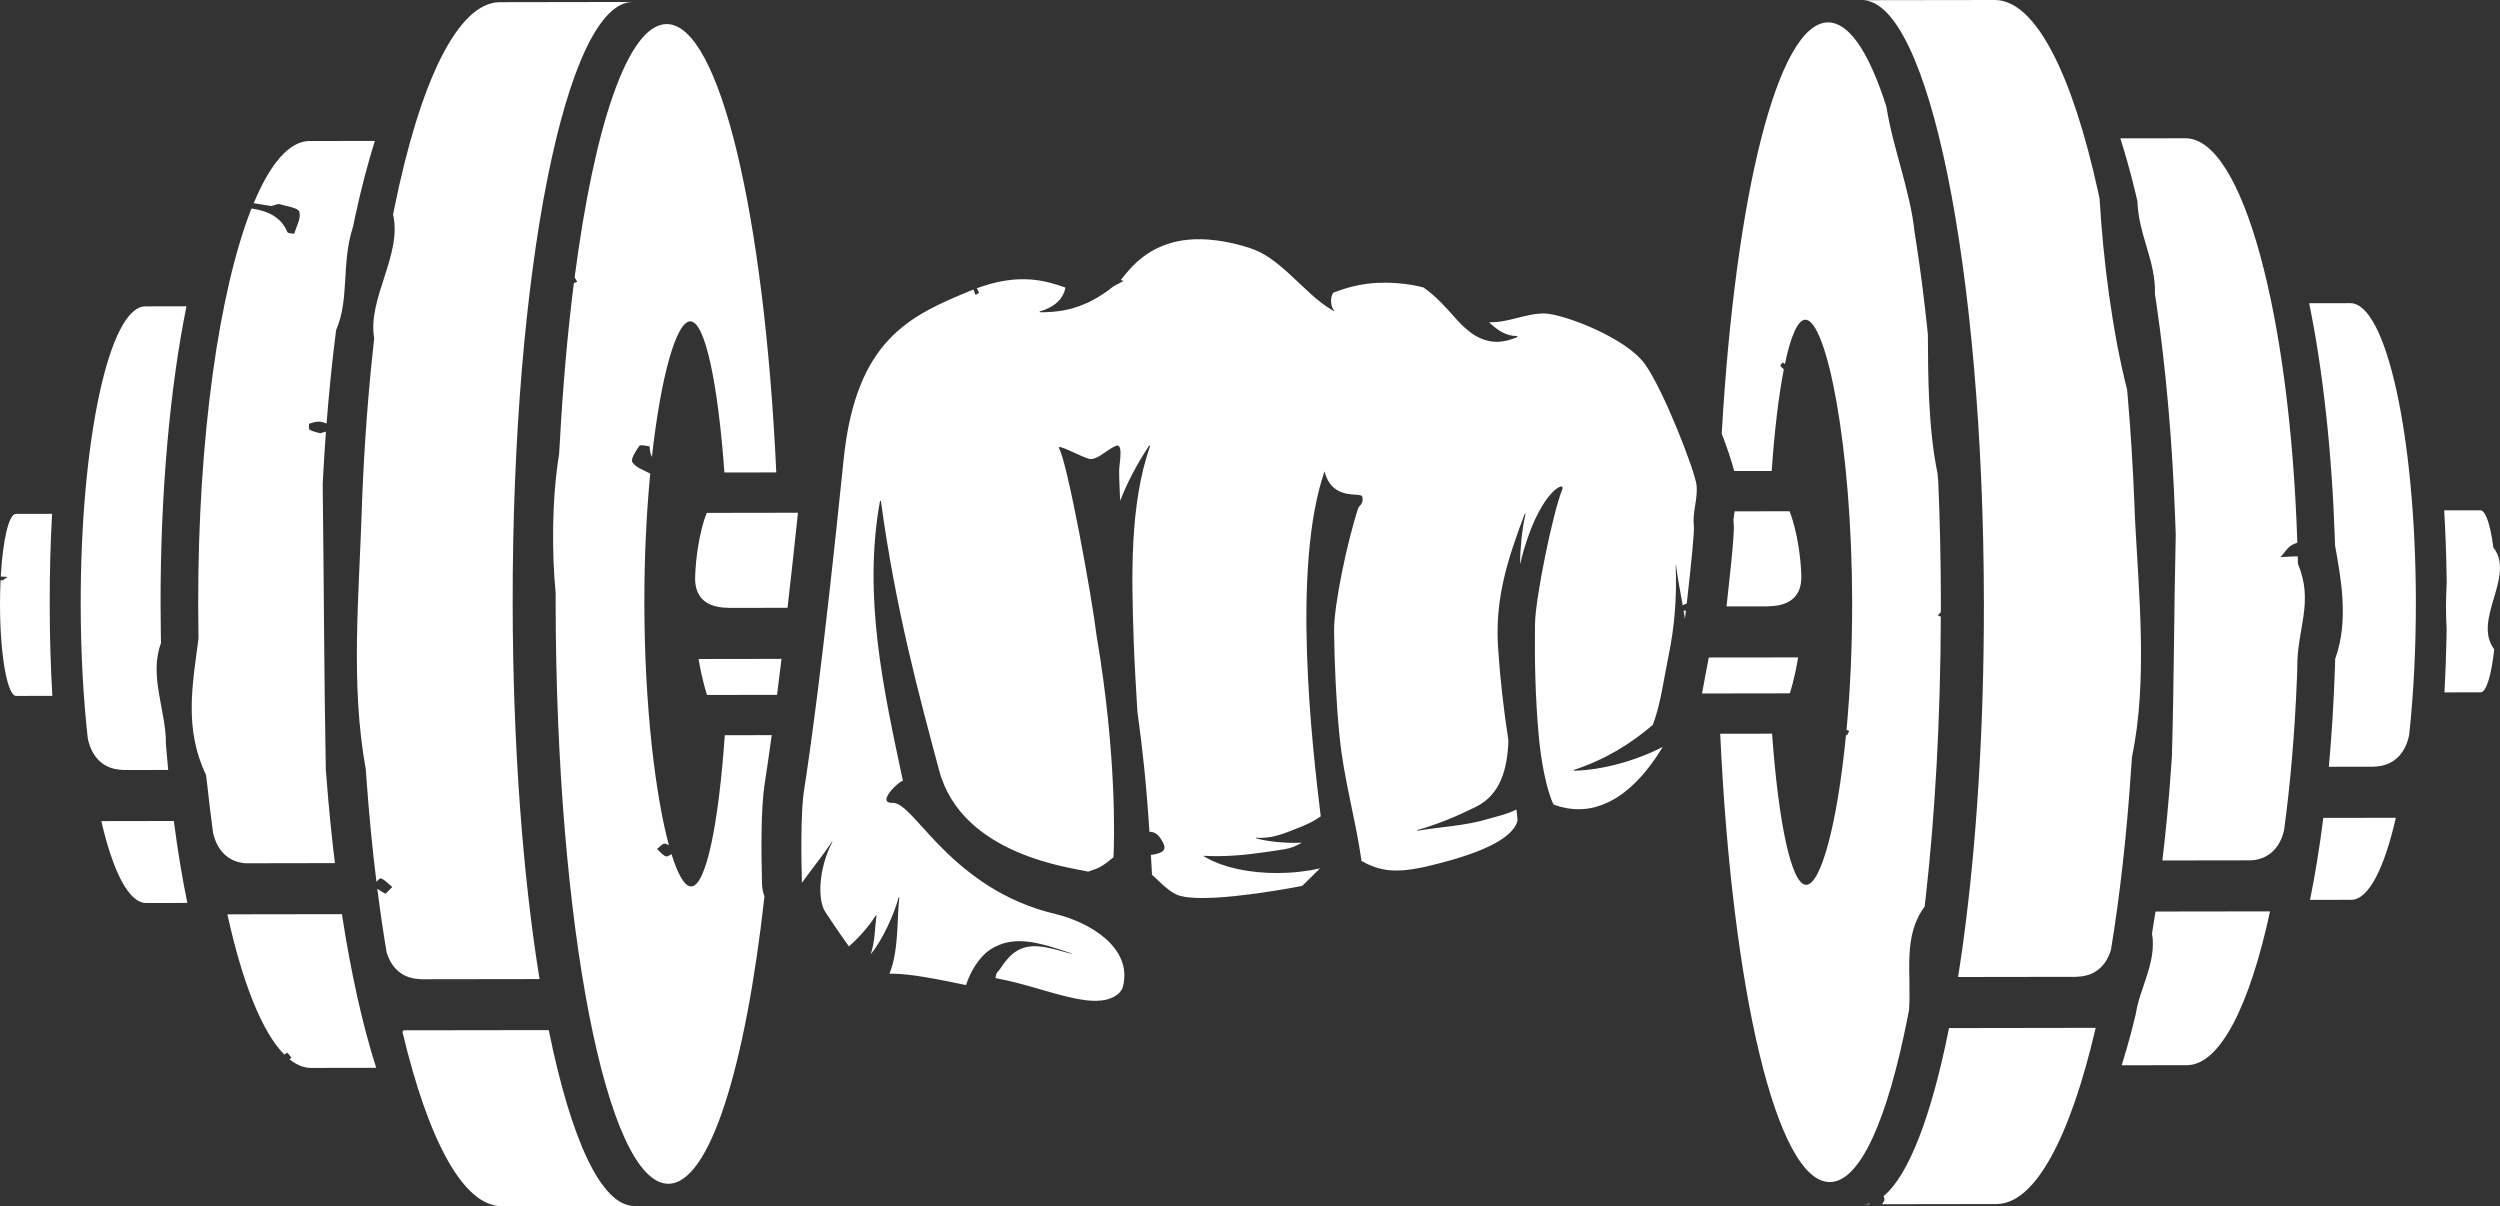 <svg version="1.1" id="图层_1" x="0px" y="0px" width="170.949px" height="82.48px" viewBox="0 0 170.949 82.48" enable-background="new 0 0 170.949 82.48" xml:space="preserve" xmlns="http://www.w3.org/2000/svg" xmlns:xlink="http://www.w3.org/1999/xlink" xmlns:xml="http://www.w3.org/XML/1998/namespace">
  <rect x="0" y="0" width="170.949" height="82.48" fill="#333333" stroke="none"/>
  <path fill="#FFFFFF" d="M49.562,50.273l3.208-0.004c-0.188,1.37-0.35,2.477-0.487,3.36c-0.255,1.646-0.237,4.613-0.176,6.813
	c0.008,0.298,0.069,0.584,0.167,0.854c-1.31,11.749-3.755,19.645-6.572,19.649c-4.225,0.006-7.675-17.741-7.707-39.637
	c-0.001-0.13,0-0.255,0-0.383c0-0.126,0-0.251,0-0.376c-0.263-2.769-0.269-6.365,0.234-9.489c0.018-0.246,0.031-0.482,0.046-0.718
	c0.213-3.945,0.541-7.64,0.965-10.979c0.075-0.035,0.15-0.071,0.227-0.101c-0.074-0.111-0.125-0.211-0.175-0.294
	c1.363-10.453,3.668-17.317,6.294-17.322c3.629-0.005,6.685,13.088,7.496,30.657l-3.547,0.006
	c-0.447-6.145-1.327-10.338-2.333-10.336c-0.948,0.002-2.009,3.712-2.624,9.273c-0.094-0.182-0.151-0.407-0.155-0.704
	c0-0.03-0.646-0.147-0.697-0.07c-0.235,0.36-0.629,0.914-0.479,1.144c0.226,0.35,0.77,0.533,1.215,0.768
	c-0.254,2.668-0.408,5.698-0.402,8.916c0.01,6.987,0.759,13.11,1.68,16.501c-0.095-0.057-0.185-0.101-0.278-0.114
	c-0.155-0.021-0.355,0.233-0.535,0.364c0.2,0.18,0.372,0.427,0.614,0.51c0.08,0.028,0.209-0.049,0.375-0.157
	c0.437,1.41,0.903,2.211,1.342,2.211C48.265,60.614,49.132,56.421,49.562,50.273z M37.524,70.438l-9.987,0.014
	c0.016,0.013,0.034,0.025,0.05,0.036c-0.025,0.026-0.043,0.044-0.068,0.069c1.75,7.372,4.151,11.927,6.794,11.923l9.071-0.014
	C41.104,82.47,39.031,77.874,37.524,70.438z M48.344,47.52l4.79-0.007c0.096-0.761,0.198-1.576,0.306-2.46l-5.673,0.008
	C48.023,46.583,48.344,47.52,48.344,47.52z M47.536,39.341c-0.035,0.781,0.082,2.223,2.311,2.221l-0.27,0.005l4.274-0.006
	c0.222-1.928,0.459-4.088,0.714-6.501l-6.239,0.01C48.326,35.069,47.657,36.629,47.536,39.341z M28.563,66.961l8.331-0.012
	c-1.137-7.034-1.824-15.94-1.838-25.636c-0.033-22.734,3.643-41.171,8.209-41.179l-9.071,0.015
	c-2.893,0.003-5.479,5.459-7.23,14.093c-0.029,0.144-0.058,0.284-0.085,0.428c0.634,2.742-1.76,5.743-1.294,8.451
	c-0.02,0.188-0.039,0.367-0.057,0.563c-0.357,3.26-0.618,6.76-0.764,10.425c-0.007,0.199-0.014,0.393-0.02,0.589
	c-0.195,6.103-0.786,12.099,0.267,17.907c0.016,0.223,0.031,0.445,0.048,0.669c0.177,2.446,0.406,4.793,0.681,7.023
	c0.121-0.135,0.234-0.251,0.298-0.232c0.266,0.079,0.469,0.332,0.787,0.586c-0.234,0.221-0.449,0.48-0.488,0.458
	c-0.19-0.097-0.365-0.218-0.538-0.341c0.192,1.51,0.404,2.966,0.637,4.355c0.201,0.674,0.781,1.832,2.398,1.829L28.563,66.961z
	 M22.901,59.02c-0.226-1.848-0.418-3.777-0.572-5.775c-0.018-0.222-0.035-0.445-0.051-0.669c-0.12-6.375-0.129-12.971-0.213-19.45
	c0.01-0.205,0.02-0.41,0.032-0.612c0.054-1.015,0.118-2.017,0.191-3.001c-0.126,0.034-0.259,0.074-0.402,0.113
	c-0.2-0.062-0.481-0.11-0.708-0.237c-0.08-0.045-0.068-0.403-0.019-0.419c0.252-0.085,0.553-0.178,0.798-0.124
	c0.126,0.027,0.251,0.069,0.374,0.116c0.161-2.081,0.362-4.086,0.603-5.998c0.016-0.129,0.031-0.257,0.047-0.385
	c0.939-2.162,0.336-4.559,1.158-7.077c0.045-0.214,0.09-0.43,0.136-0.644c0.41-1.915,0.866-3.666,1.358-5.222l-4.458,0.006
	c-1.396,0.001-2.703,1.555-3.826,4.251c0.454,0.068,0.882,0.146,1.196,0.196c0.328-0.081,0.464-0.162,0.56-0.133
	c0.484,0.15,1.282,0.251,1.361,0.517c0.134,0.443-0.192,1.001-0.349,1.503c-0.003,0.011-0.435-0.022-0.466-0.1
	c-0.437-1.063-1.355-1.451-2.454-1.62c-2.201,5.567-3.662,15.614-3.645,27.089c0,0.644,0.006,1.283,0.016,1.92
	c0.002,0.126,0.005,0.251,0.007,0.379c-0.41,3.169-1.005,6.165,0.513,9.348c0.033,0.242,0.061,0.476,0.088,0.708
	c0.117,1.115,0.248,2.199,0.394,3.247c0.113,0.534,0.562,1.943,2.197,2.083L22.901,59.02z M1.087,35.14
	c-0.486,0-0.895,1.798-1.036,4.284c0.139,0.008,0.288,0.018,0.467,0.028C0.3,39.588,0.221,39.682,0.145,39.68
	c-0.036,0-0.07-0.006-0.106-0.006C0.013,40.211-0.001,40.777,0,41.365c0.005,3.437,0.5,6.222,1.104,6.222l2.475-0.005
	c-0.115-1.963-0.177-4.054-0.18-6.223c-0.003-2.171,0.053-4.262,0.162-6.224L1.087,35.14z M6.928,56.147
	c0.803,3.471,1.883,5.604,3.071,5.601l2.811-0.005c-0.353-1.72-0.663-3.597-0.923-5.604L6.928,56.147z M15.549,62.522
	c1.022,4.667,2.375,8.07,3.9,9.598c0.003-0.021,0.124-0.094,0.187-0.143c0.102,0.111,0.209,0.219,0.293,0.341
	c0.006,0.01-0.06,0.058-0.134,0.113c0.478,0.383,0.968,0.593,1.472,0.593l4.458-0.007c-0.926-2.89-1.72-6.454-2.345-10.507
	L15.549,62.522z M5.518,41.357c0.005,3.282,0.179,6.378,0.484,9.125c0.089,0.495,0.536,2.168,2.481,2.164l-0.271,0.006l3.289-0.003
	c-0.037-0.389-0.072-0.783-0.105-1.182c-0.017-0.198-0.034-0.396-0.052-0.604c0.026-2.252-1.177-4.646-0.334-6.89
	c-0.006-0.215-0.009-0.435-0.012-0.65c-0.01-0.654-0.017-1.313-0.018-1.976c-0.011-7.773,0.656-14.888,1.771-20.403L9.94,20.95
	C7.48,20.953,5.501,30.09,5.518,41.357z M115.163,41.766c-0.013,0-0.027-0.009-0.041-0.015c0.031,0.186,0.063,0.372,0.094,0.56
	c0.022-0.189,0.044-0.383,0.065-0.572c-0.038,0.01-0.076,0.021-0.115,0.026C115.166,41.765,115.165,41.766,115.163,41.766z
	 M160.713,20.73l-2.813,0.005c0.924,4.5,1.553,10.07,1.759,16.194c0.004,0.125,0.008,0.251,0.012,0.375
	c0.371,2.098,0.976,5.095,0.009,7.742c-0.005,0.22-0.013,0.432-0.019,0.646c-0.08,2.339-0.22,4.597-0.416,6.74l3.288-0.005
	l-0.27-0.004c1.944-0.003,2.386-1.679,2.475-2.174c0.297-2.747,0.462-5.844,0.458-9.126
	C165.178,29.857,163.171,20.728,160.713,20.73z M116.006,33.155c-0.11-0.958-2.247-6.486-3.535-8.269
	c-1.288-1.783-5.48-3.394-6.837-3.451c-0.111-0.006-0.225,0.001-0.338,0.012c-0.056,0.003-0.111,0.003-0.167,0.009
	c-0.105,0.012-0.213,0.028-0.32,0.046c-0.044,0.009-0.087,0.014-0.132,0.023c-0.355,0.067-0.719,0.161-1.082,0.254
	c-0.098,0.024-0.195,0.048-0.292,0.07c-0.066,0.016-0.132,0.029-0.197,0.043c-0.092,0.021-0.182,0.039-0.273,0.057
	c-0.067,0.014-0.134,0.021-0.2,0.033c-0.086,0.013-0.173,0.024-0.26,0.031c-0.067,0.007-0.132,0.01-0.199,0.013
	c-0.048,0.003-0.096,0.01-0.144,0.01c-0.071,0-0.143-0.001-0.214-0.007c0.072,0.069,0.144,0.136,0.218,0.201
	c0.016,0.015,0.033,0.026,0.048,0.039c0.058,0.051,0.115,0.1,0.174,0.145c0.027,0.021,0.056,0.038,0.083,0.059
	c0.047,0.035,0.095,0.07,0.144,0.104c0.033,0.021,0.065,0.038,0.098,0.059c0.045,0.027,0.089,0.056,0.135,0.081
	c0.036,0.019,0.074,0.032,0.111,0.05c0.043,0.021,0.086,0.042,0.129,0.062c0.04,0.015,0.081,0.026,0.121,0.041
	c0.042,0.014,0.082,0.03,0.124,0.041c0.042,0.012,0.084,0.018,0.126,0.026s0.085,0.021,0.127,0.025
	c0.043,0.006,0.087,0.006,0.13,0.009c0.047,0.004,0.093,0.007,0.141,0.007h0c0.016,0,0.019,0.012,0.025,0.021
	c0.003,0.006,0.013,0.006,0.014,0.011c0.002,0.018-0.006,0.037-0.025,0.043c-0.189,0.086-0.371,0.146-0.548,0.195
	c-0.033,0.011-0.065,0.019-0.098,0.028c-0.17,0.042-0.336,0.07-0.497,0.085c-0.032,0.004-0.061,0.004-0.09,0.006
	c-0.054,0.003-0.108,0.01-0.16,0.01c-0.093,0-0.182-0.01-0.272-0.021c-0.025-0.002-0.05-0.001-0.075-0.004
	c-0.155-0.02-0.307-0.057-0.456-0.104c-0.037-0.011-0.074-0.026-0.111-0.036c-0.12-0.045-0.237-0.097-0.354-0.156
	c-0.034-0.018-0.068-0.034-0.103-0.051c-0.141-0.078-0.282-0.168-0.419-0.27c-0.027-0.02-0.053-0.045-0.08-0.064
	c-0.115-0.088-0.229-0.185-0.342-0.287c-0.038-0.033-0.075-0.069-0.112-0.104c-0.136-0.131-0.27-0.268-0.404-0.418
	c-0.734-0.823-1.395-1.581-2.276-2.204c-0.507-0.134-1.094-0.238-1.794-0.294c-0.288-0.022-0.56-0.031-0.821-0.034
	c-0.194,0-0.381,0.004-0.561,0.014c-0.021,0.001-0.046,0.001-0.068,0.003c-0.205,0.012-0.4,0.03-0.586,0.056
	c-0.059,0.007-0.112,0.017-0.167,0.023c-0.125,0.019-0.25,0.037-0.367,0.06c-0.065,0.012-0.126,0.025-0.188,0.039
	c-0.104,0.022-0.204,0.043-0.301,0.067c-0.06,0.015-0.119,0.029-0.177,0.045c-0.092,0.024-0.182,0.052-0.268,0.077
	c-0.051,0.017-0.104,0.029-0.155,0.047c-0.089,0.027-0.175,0.057-0.259,0.086c-0.038,0.014-0.079,0.027-0.117,0.041
	c-0.114,0.04-0.225,0.082-0.326,0.121c-0.216,0.192-0.253,0.937,0.051,1.229c0.009,0.008,0.006,0.02,0,0.025
	c-0.002,0.004-0.004,0.004-0.006,0.004c-0.005,0.003-0.008,0.008-0.014,0.008c-0.003,0-0.008-0.001-0.011-0.003
	c-1.191-0.68-1.918-1.525-3.065-2.561c-0.945-0.852-1.701-1.435-2.692-1.755c-0.357-0.115-0.7-0.211-1.031-0.291
	c-0.108-0.026-0.206-0.04-0.309-0.063c-0.22-0.047-0.437-0.093-0.644-0.124c-0.117-0.021-0.227-0.03-0.339-0.045
	c-0.182-0.023-0.363-0.043-0.537-0.055c-0.112-0.006-0.221-0.011-0.329-0.015c-0.171-0.006-0.34-0.007-0.5-0.003
	c-0.078,0.003-0.154,0.006-0.23,0.011c-0.184,0.011-0.364,0.029-0.536,0.052c-0.047,0.006-0.099,0.01-0.146,0.016
	c-0.216,0.037-0.422,0.078-0.618,0.129c-0.042,0.01-0.082,0.024-0.123,0.034c-0.152,0.044-0.298,0.092-0.439,0.143
	c-0.056,0.021-0.109,0.041-0.165,0.064c-0.125,0.049-0.245,0.101-0.36,0.157c-0.045,0.023-0.092,0.044-0.135,0.067
	c-0.307,0.156-0.579,0.331-0.821,0.515c-0.035,0.024-0.069,0.053-0.103,0.079c-0.085,0.066-0.168,0.133-0.245,0.201
	c-0.032,0.029-0.065,0.058-0.097,0.085c-0.08,0.075-0.156,0.148-0.229,0.221c-0.018,0.018-0.038,0.034-0.055,0.052
	c-0.089,0.093-0.171,0.181-0.247,0.267c-0.017,0.02-0.034,0.04-0.051,0.059c-0.058,0.066-0.114,0.133-0.165,0.194
	c-0.023,0.026-0.044,0.052-0.064,0.078c-0.051,0.063-0.102,0.125-0.147,0.181c-0.053,0.066-0.104,0.128-0.146,0.181
	c0.058,0.02,0.117,0.041,0.187,0.064c-0.393,0.2-0.574,0.321-0.668,0.356c-0.182,0.146-0.366,0.284-0.55,0.415
	c-0.06,0.041-0.122,0.077-0.183,0.119c-0.125,0.084-0.251,0.166-0.379,0.241c-0.074,0.046-0.152,0.083-0.228,0.126
	c-0.116,0.064-0.231,0.129-0.348,0.184c-0.083,0.041-0.17,0.075-0.254,0.112c-0.113,0.049-0.226,0.101-0.341,0.143
	c-0.09,0.035-0.183,0.063-0.274,0.092c-0.114,0.037-0.228,0.076-0.344,0.107c-0.096,0.025-0.194,0.045-0.291,0.067
	c-0.117,0.025-0.233,0.053-0.353,0.072c-0.101,0.018-0.205,0.028-0.309,0.042c-0.122,0.015-0.241,0.031-0.366,0.039
	c-0.107,0.008-0.217,0.011-0.326,0.014c-0.084,0.004-0.165,0.012-0.25,0.012c-0.084,0-0.168-0.001-0.253-0.002
	c-0.033-0.001-0.031-0.045-0.003-0.054c0.915-0.265,1.601-0.799,1.746-1.63c-0.077-0.025-0.158-0.055-0.242-0.084
	c-0.021-0.009-0.044-0.015-0.064-0.023c-0.067-0.022-0.135-0.046-0.206-0.067c-0.031-0.011-0.063-0.021-0.095-0.03
	c-0.065-0.021-0.132-0.041-0.201-0.06c-0.037-0.011-0.074-0.021-0.112-0.034c-0.07-0.018-0.144-0.038-0.219-0.056
	c-0.037-0.011-0.073-0.02-0.112-0.028c-0.094-0.021-0.191-0.042-0.291-0.061c-0.021-0.004-0.042-0.01-0.063-0.014
	c-0.121-0.021-0.247-0.042-0.376-0.058c-0.037-0.004-0.076-0.008-0.113-0.012c-0.095-0.01-0.192-0.021-0.291-0.028
	c-0.051-0.004-0.103-0.005-0.155-0.007c-0.091-0.004-0.184-0.006-0.279-0.01c-0.05-0.001-0.101,0-0.151,0
	c-0.195,0.004-0.397,0.01-0.607,0.029c-0.027,0.004-0.055,0.008-0.082,0.01c-0.198,0.019-0.404,0.049-0.617,0.088
	c-0.04,0.006-0.08,0.013-0.12,0.02c-0.229,0.042-0.466,0.1-0.712,0.166c-0.051,0.015-0.102,0.029-0.153,0.044
	c-0.257,0.074-0.522,0.157-0.798,0.261c0.056,0.1,0.116,0.199,0.146,0.305c0.007,0.026-0.131,0.087-0.233,0.151
	c-0.049-0.131-0.112-0.248-0.127-0.37l0.002-0.005c-0.058,0.024-0.114,0.041-0.173,0.066c-4.185,1.729-7.886,3.339-8.726,11.603
	c-1.447,14.233-2.375,20.485-2.703,22.589c-0.239,1.539-0.189,4.718-0.144,6.316c0.676-0.951,1.432-1.858,2.063-2.831
	c0.003-0.003,0.008-0.006,0.011-0.006c0.003,0,0.001,0.004,0.003,0.004c0.009,0.002,0.016,0.011,0.011,0.019
	c-0.977,1.882-1.008,3.979-0.507,4.776c0.379,0.58,1.018,1.539,1.635,2.386c0.69-0.613,1.31-1.297,1.841-2.126
	c0.004-0.006,0.012-0.009,0.019-0.009c0,0,0,0.003,0.002,0.003c0.012,0.002,0.021,0.009,0.019,0.021
	c-0.115,0.891-0.099,1.817-0.395,2.646c0.829-0.976,1.659-2.874,1.906-3.882c0.003-0.012,0.014-0.019,0.024-0.019
	c0.001,0,0.002,0.003,0.003,0.003c0.015,0,0.028,0.01,0.025,0.025c-0.168,1.349-0.018,3.613-0.674,5.2
	c1.011,0.009,2.014,0.1,5.236,0.784c0.323-1.004,0.934-1.933,1.608-2.397c0.143-0.101,0.29-0.181,0.437-0.252
	c0.037-0.017,0.074-0.035,0.111-0.052c0.143-0.063,0.285-0.117,0.43-0.162c0.006-0.001,0.013-0.003,0.02-0.004
	c0.151-0.044,0.303-0.072,0.457-0.093c0.041-0.008,0.081-0.012,0.122-0.016c0.139-0.016,0.279-0.027,0.42-0.028
	c0.012,0,0.024-0.002,0.036-0.002c0.005,0,0.008,0,0.012,0c0.133,0.002,0.268,0.008,0.403,0.02c0.046,0.004,0.091,0.011,0.136,0.015
	c0.094,0.01,0.187,0.02,0.28,0.033c0.052,0.01,0.104,0.017,0.154,0.026c0.093,0.017,0.184,0.035,0.276,0.057
	c0.047,0.007,0.093,0.018,0.139,0.029c0.124,0.026,0.248,0.056,0.371,0.091c0.012,0.003,0.023,0.006,0.036,0.009
	c0.139,0.037,0.277,0.077,0.417,0.119c0.039,0.013,0.079,0.024,0.119,0.039c0.102,0.029,0.205,0.063,0.307,0.095
	c0.043,0.015,0.086,0.028,0.13,0.042c0.124,0.041,0.248,0.081,0.371,0.122c0.14,0.047,0.279,0.092,0.417,0.139
	c0.009,0.001,0.011,0.01,0.009,0.016c0,0.002-0.001,0.001-0.003,0.005c-0.001,0.002-0.003,0.008-0.008,0.008
	c-0.001,0-0.002,0-0.003,0c-0.196-0.051-0.399-0.106-0.607-0.164c-0.179-0.052-0.361-0.103-0.544-0.149
	c-0.04-0.008-0.08-0.019-0.12-0.029c-0.186-0.044-0.371-0.083-0.555-0.115c-0.032-0.007-0.063-0.009-0.094-0.014
	c-0.189-0.027-0.378-0.047-0.562-0.048c-0.105,0-0.21,0.002-0.313,0.013c-0.977,0.11-1.516,0.693-2.026,1.461
	c-0.322,0.481-0.251,0.154-0.374,0.703c0.213,0.046,0.426,0.09,0.648,0.136c0.242,0.049,0.487,0.11,0.733,0.171
	c0.045,0.011,0.09,0.021,0.134,0.033c0.236,0.061,0.472,0.125,0.709,0.19c0.059,0.016,0.117,0.032,0.176,0.05
	c0.22,0.063,0.438,0.125,0.658,0.19c0.255,0.072,0.511,0.147,0.763,0.219c0.037,0.009,0.074,0.021,0.112,0.032
	c0.241,0.065,0.478,0.129,0.711,0.189c0.037,0.01,0.073,0.019,0.111,0.028c0.239,0.058,0.474,0.114,0.701,0.159
	c0.007,0.002,0.014,0.004,0.021,0.005c0.219,0.043,0.432,0.076,0.638,0.104c0.031,0.004,0.063,0.011,0.094,0.013
	c0.202,0.024,0.396,0.038,0.582,0.036c0.041,0,0.08,0,0.121,0c0.106-0.002,0.209-0.008,0.311-0.02
	c0.04-0.004,0.081-0.006,0.12-0.013c0.133-0.019,0.262-0.047,0.381-0.085c0.262-0.084,0.482-0.198,0.652-0.338
	c0.18-0.148,0.303-0.333,0.355-0.555c0.647-2.698-2.42-4.394-4.602-4.917c-0.226-0.053-0.447-0.11-0.664-0.174
	c-0.082-0.021-0.16-0.049-0.241-0.072c-0.133-0.04-0.266-0.08-0.396-0.123c-0.102-0.034-0.201-0.071-0.303-0.108
	c-0.101-0.037-0.205-0.071-0.304-0.107c-0.105-0.041-0.207-0.083-0.309-0.126c-0.093-0.037-0.186-0.073-0.276-0.112
	c-0.097-0.042-0.189-0.087-0.285-0.129c-0.091-0.04-0.184-0.08-0.273-0.125c-0.093-0.045-0.185-0.092-0.278-0.138
	c-0.085-0.045-0.172-0.087-0.255-0.129c-0.093-0.051-0.183-0.103-0.273-0.151c-0.078-0.045-0.159-0.087-0.236-0.132
	c-0.089-0.053-0.174-0.104-0.262-0.158c-0.075-0.046-0.151-0.089-0.226-0.136c-0.083-0.054-0.165-0.107-0.247-0.161
	c-0.072-0.047-0.146-0.093-0.217-0.144c-0.079-0.054-0.155-0.108-0.234-0.165c-0.069-0.048-0.14-0.097-0.208-0.146
	c-0.074-0.054-0.143-0.108-0.215-0.161c-0.069-0.053-0.139-0.104-0.207-0.158c-0.071-0.054-0.139-0.108-0.207-0.164
	c-0.065-0.053-0.131-0.104-0.195-0.155c-0.066-0.057-0.131-0.111-0.197-0.167c-0.062-0.051-0.125-0.104-0.185-0.156
	c-0.062-0.056-0.121-0.108-0.18-0.163c-0.062-0.054-0.124-0.108-0.184-0.164c-0.055-0.049-0.107-0.098-0.16-0.149
	c-0.062-0.058-0.125-0.116-0.186-0.174c-0.048-0.047-0.095-0.095-0.143-0.141c-0.061-0.06-0.124-0.119-0.183-0.18
	c-0.045-0.045-0.088-0.09-0.132-0.135c-0.062-0.062-0.122-0.12-0.18-0.181c-0.039-0.038-0.074-0.077-0.111-0.115
	c-0.062-0.065-0.126-0.131-0.187-0.195c-0.03-0.03-0.057-0.062-0.085-0.091c-0.066-0.071-0.132-0.142-0.195-0.21
	c-0.022-0.024-0.043-0.046-0.065-0.071c-0.313-0.34-0.597-0.654-0.854-0.937c-0.012-0.013-0.023-0.025-0.035-0.037
	c-0.052-0.057-0.103-0.111-0.153-0.163c-0.021-0.021-0.042-0.045-0.062-0.067c-0.045-0.047-0.089-0.09-0.132-0.137
	c-0.023-0.022-0.049-0.048-0.071-0.071c-0.04-0.039-0.077-0.075-0.116-0.111c-0.025-0.025-0.051-0.05-0.076-0.075
	c-0.035-0.032-0.07-0.062-0.104-0.092c-0.026-0.023-0.052-0.048-0.078-0.069c-0.032-0.028-0.063-0.052-0.095-0.075
	c-0.026-0.02-0.052-0.043-0.078-0.061c-0.03-0.021-0.058-0.038-0.087-0.058c-0.025-0.017-0.051-0.034-0.076-0.048
	c-0.028-0.018-0.055-0.031-0.082-0.045c-0.025-0.012-0.049-0.024-0.074-0.034c-0.026-0.012-0.051-0.019-0.077-0.027
	c-0.024-0.007-0.048-0.014-0.071-0.02c-0.025-0.007-0.049-0.008-0.074-0.01c-0.028-0.002-0.056-0.007-0.083-0.004
	c-0.02,0-0.04,0-0.058,0c-0.026,0-0.044-0.005-0.067-0.006c-0.026-0.004-0.054-0.004-0.076-0.009
	c-0.027-0.005-0.048-0.013-0.069-0.02c-0.019-0.009-0.038-0.013-0.051-0.021c-0.018-0.012-0.029-0.023-0.042-0.037
	c-0.009-0.01-0.021-0.02-0.03-0.032c-0.008-0.014-0.011-0.031-0.016-0.05c-0.004-0.012-0.008-0.025-0.01-0.041
	c0-0.02,0.003-0.039,0.006-0.061c0.002-0.017,0.003-0.032,0.008-0.049c0.005-0.022,0.015-0.047,0.024-0.069
	c0.007-0.018,0.012-0.036,0.021-0.053c0.012-0.026,0.027-0.053,0.041-0.079c0.011-0.018,0.02-0.038,0.032-0.056
	c0.017-0.028,0.036-0.055,0.055-0.081c0.013-0.019,0.026-0.039,0.041-0.058c0.021-0.028,0.042-0.055,0.064-0.082
	c0.016-0.019,0.031-0.039,0.048-0.057c0.023-0.029,0.047-0.056,0.073-0.083c0.017-0.018,0.033-0.036,0.048-0.054
	c0.026-0.026,0.052-0.052,0.078-0.078c0.018-0.019,0.034-0.035,0.052-0.051c0.027-0.025,0.053-0.049,0.08-0.073
	c0.016-0.014,0.033-0.03,0.049-0.045c0.025-0.021,0.049-0.038,0.072-0.057c0.017-0.018,0.036-0.031,0.052-0.044
	c0.023-0.018,0.043-0.031,0.064-0.047c0.017-0.011,0.032-0.024,0.048-0.035c0.021-0.014,0.039-0.023,0.056-0.034
	c0.013-0.006,0.027-0.017,0.039-0.022c0.029-0.014,0.055-0.023,0.075-0.026c-1.305-6.165-2.753-12.566-1.57-19.112
	c0.003-0.021,0.018-0.029,0.033-0.029h0.001c0.017,0,0.032,0.012,0.035,0.032c1.016,7.481,2.633,13.355,3.976,18.39
	c1.554,5.833,9.077,6.655,10.198,6.933c0.693-0.256,0.803-0.22,1.727-0.985c0.054-1.055,0.237-6.979-1.157-15.155
	c-0.337-2.768-1.993-11.824-2.563-12.802c-0.017-0.03-0.021-0.051-0.017-0.065c0-0.005,0.004-0.008,0.008-0.011
	c0.007-0.01,0.018-0.015,0.035-0.017c0.003,0,0.003-0.004,0.007-0.004s0.01,0.004,0.013,0.004c0.033,0,0.078,0.012,0.131,0.028
	c0.01,0.002,0.021,0.006,0.032,0.008c0.058,0.021,0.124,0.045,0.201,0.075c0.001,0,0.003,0.001,0.004,0.001
	c0.079,0.033,0.167,0.072,0.258,0.11c0.015,0.008,0.029,0.015,0.044,0.021c0.091,0.04,0.185,0.083,0.281,0.128
	c0.198,0.092,0.4,0.183,0.581,0.259c0.017,0.008,0.035,0.016,0.051,0.021c0.083,0.035,0.158,0.066,0.227,0.092
	c0.013,0.002,0.025,0.007,0.037,0.012c0.07,0.025,0.134,0.044,0.183,0.056c0.05,0.016,0.108,0.015,0.167,0.008
	c0.031-0.004,0.062-0.009,0.095-0.02c0.041-0.01,0.083-0.021,0.126-0.039c0.034-0.012,0.067-0.026,0.103-0.045
	c0.046-0.022,0.093-0.046,0.142-0.071c0.035-0.021,0.07-0.043,0.107-0.064c0.052-0.032,0.103-0.065,0.154-0.102
	c0.038-0.023,0.074-0.046,0.111-0.072c0.074-0.049,0.147-0.102,0.219-0.15c0.048-0.031,0.094-0.063,0.141-0.092
	c0.038-0.024,0.077-0.053,0.114-0.075c0.051-0.03,0.099-0.058,0.147-0.083c0.026-0.016,0.057-0.031,0.083-0.043
	c0.071-0.034,0.14-0.058,0.201-0.07c0.003,0,0.007,0,0.01,0c0.022,0,0.035,0.018,0.054,0.024c0.018,0.011,0.039,0.011,0.053,0.026
	c0.016,0.021,0.024,0.053,0.036,0.079c0.009,0.024,0.022,0.041,0.028,0.069c0.009,0.035,0.013,0.079,0.017,0.122
	c0.003,0.032,0.009,0.059,0.012,0.094c0.001,0.047,0,0.102,0,0.154c-0.001,0.034,0,0.066-0.001,0.104
	c-0.002,0.052-0.007,0.104-0.01,0.157c-0.003,0.038-0.004,0.079-0.008,0.117c-0.003,0.038-0.008,0.075-0.012,0.11
	c-0.022,0.229-0.05,0.435-0.055,0.539c-0.015,0.284,0.01,1.086,0.063,2.188c0.489-1.254,1.139-2.491,1.977-3.764
	c0.008-0.01,0.02-0.016,0.032-0.016c0.003,0,0.007,0.002,0.011,0.003c0.003,0.003,0.003,0.003,0.007,0.004
	c0.014,0.007,0.024,0.019,0.017,0.037c-1.406,4.035-1.258,8.916-1.122,13.149c0.054,1.668,0.16,3.334,0.258,5.001
	c0.349,2.55,0.591,4.674,0.824,8.224c0.025-0.002,0.05-0.004,0.075-0.004c0.021,0,0.042,0.008,0.063,0.009
	c0.026,0.001,0.053,0.005,0.08,0.012c0.037,0.007,0.074,0.023,0.111,0.041c0.024,0.01,0.049,0.02,0.076,0.033
	c0.041,0.023,0.081,0.061,0.122,0.095c0.021,0.018,0.041,0.031,0.062,0.052c0.062,0.063,0.123,0.14,0.185,0.234
	c0.423,0.646,0.353,0.909-0.471,1.074c-0.063,0.013-0.13,0.021-0.204,0.027c0.025,0.436,0.051,0.884,0.076,1.36
	c0.528,0.459,1.198,1.24,1.919,1.441c0.085,0.023,0.182,0.043,0.284,0.062c0.023,0.003,0.046,0.008,0.07,0.012
	c0.209,0.034,0.444,0.055,0.699,0.065c0.025,0,0.051,0.001,0.076,0.004c0.13,0.003,0.264,0.007,0.404,0.007
	c0.154,0,0.314-0.004,0.478-0.011c0.023-0.001,0.045-0.001,0.068-0.002c0.162-0.005,0.326-0.015,0.494-0.022
	c0.017,0,0.033-0.003,0.05-0.005c0.172-0.01,0.345-0.023,0.521-0.037c0.002-0.002,0.005-0.002,0.007-0.002
	c0.178-0.014,0.359-0.031,0.538-0.052c0.021-0.002,0.042-0.004,0.063-0.004c0.363-0.038,0.727-0.08,1.082-0.127
	c0.012-0.001,0.025-0.005,0.036-0.006c0.177-0.021,0.349-0.046,0.519-0.068c0.019-0.005,0.034-0.006,0.051-0.008
	c0.341-0.05,0.668-0.099,0.972-0.146c0.014-0.004,0.029-0.006,0.043-0.008c0.15-0.024,0.294-0.047,0.432-0.071
	c0.006,0,0.013-0.002,0.02-0.002c0.137-0.021,0.266-0.045,0.388-0.067c0.005,0,0.009-0.001,0.014-0.001
	c0.122-0.021,0.233-0.042,0.338-0.06c0.008-0.003,0.017-0.004,0.026-0.006c0.099-0.018,0.189-0.034,0.269-0.048
	c0.009-0.002,0.016-0.003,0.025-0.004c0.071-0.014,0.134-0.027,0.187-0.036c0.006-0.003,0.015-0.003,0.021-0.005
	c0.05-0.01,0.09-0.018,0.119-0.021c0.008-0.001,0.015-0.006,0.021-0.006c0.018-0.002,0.036-0.006,0.036-0.006l1.22-1.197
	c-0.198,0.046-0.403,0.085-0.613,0.123c-0.057,0.009-0.113,0.019-0.171,0.027c-0.177,0.026-0.357,0.053-0.54,0.072
	c-0.04,0.006-0.078,0.011-0.116,0.014c-0.216,0.026-0.435,0.041-0.655,0.055c-0.06,0.004-0.12,0.007-0.181,0.009
	c-0.175,0.01-0.352,0.015-0.529,0.016c-0.041,0-0.08,0.003-0.12,0.003c-0.021,0-0.043-0.002-0.065-0.002
	c-0.204-0.001-0.41-0.005-0.614-0.013c-0.023,0-0.047-0.004-0.07-0.006c-0.184-0.009-0.367-0.022-0.551-0.038
	c-0.069-0.008-0.138-0.016-0.208-0.024c-0.139-0.015-0.278-0.032-0.416-0.052c-0.072-0.01-0.145-0.021-0.216-0.032
	c-0.15-0.023-0.296-0.052-0.442-0.081c-0.053-0.011-0.105-0.021-0.157-0.032c-0.192-0.043-0.38-0.089-0.566-0.141
	c-0.049-0.014-0.096-0.03-0.145-0.046c-0.138-0.043-0.273-0.085-0.406-0.132c-0.061-0.023-0.121-0.045-0.181-0.069
	c-0.122-0.049-0.241-0.098-0.358-0.15c-0.051-0.024-0.105-0.048-0.156-0.074c-0.162-0.079-0.32-0.159-0.469-0.252
	c-0.01-0.005-0.015-0.014-0.015-0.022c0-0.002,0.003-0.002,0.004-0.005c0.003-0.002,0.004-0.008,0.01-0.008c0.001,0,0.002,0,0.002,0
	c0.286,0.017,0.565,0.022,0.845,0.023c0.067,0.001,0.134,0,0.201-0.001c0.346-0.005,0.688-0.015,1.029-0.039
	c0.001,0,0.003,0,0.003,0c0.347-0.022,0.691-0.055,1.035-0.095c0.065-0.007,0.128-0.013,0.192-0.022
	c0.329-0.037,0.657-0.081,0.986-0.129c0.076-0.012,0.152-0.023,0.229-0.034c0.327-0.051,0.654-0.1,0.987-0.152
	c0.426-0.065,0.832-0.23,1.188-0.448c-0.159,0.007-0.321,0.012-0.482,0.012c-0.004,0-0.01,0-0.016,0
	c-0.146,0-0.293-0.002-0.438-0.008c-0.028,0-0.053-0.003-0.082-0.005c-0.12-0.004-0.239-0.01-0.355-0.021
	c-0.044-0.001-0.087-0.006-0.131-0.008c-0.098-0.01-0.193-0.018-0.287-0.027c-0.045-0.007-0.091-0.012-0.135-0.018
	c-0.087-0.009-0.171-0.02-0.253-0.029c-0.043-0.008-0.083-0.014-0.125-0.021c-0.079-0.011-0.154-0.022-0.226-0.038
	c-0.036-0.005-0.072-0.012-0.107-0.019c-0.073-0.014-0.137-0.029-0.201-0.044c-0.025-0.007-0.054-0.012-0.078-0.016
	c-0.082-0.021-0.155-0.043-0.215-0.063c-0.008-0.005-0.012-0.014-0.012-0.022c0-0.001,0.003-0.001,0.004-0.002
	c0.003-0.005,0.004-0.012,0.01-0.012h0.001c0.126,0.011,0.247,0.012,0.366,0.011c0.053,0,0.104-0.004,0.156-0.009
	c0.071-0.003,0.144-0.006,0.213-0.014c0.052-0.006,0.104-0.014,0.157-0.021c0.066-0.012,0.132-0.021,0.199-0.031
	c0.05-0.012,0.102-0.024,0.153-0.035c0.065-0.015,0.129-0.03,0.194-0.05c0.049-0.013,0.098-0.025,0.147-0.039
	c0.066-0.021,0.132-0.043,0.198-0.065c0.046-0.014,0.093-0.026,0.138-0.045c0.071-0.023,0.141-0.051,0.211-0.078
	c0.042-0.017,0.085-0.031,0.127-0.047c0.088-0.034,0.176-0.067,0.265-0.104c0.136-0.054,0.273-0.106,0.413-0.163
	c0.513-0.2,0.935-0.391,1.38-0.699c0.035-0.023,0.068-0.042,0.103-0.063c-0.002-0.02,0-0.039-0.002-0.059
	c-0.583-4.832-1.999-16.989,0.267-23.542c0.528,2.091,2.492,1.382,2.582,1.729c0.005-0.005,0.012-0.014,0.012-0.014
	c-0.003,0.009-0.007,0.019-0.01,0.029c0.05,0.199,0.014,0.424-0.148,0.59c-0.042,0.043-0.079,0.094-0.12,0.142
	c-0.757,2.275-1.691,6.716-1.666,8.459c0.036,2.368,0.137,4.743,0.366,7.099c0.295,3.028,1.083,5.601,1.513,8.61
	c0.151,0.085,0.305,0.166,0.462,0.24c0.049,0.022,0.1,0.04,0.149,0.063c0.116,0.049,0.236,0.095,0.359,0.134
	c0.057,0.019,0.114,0.036,0.172,0.053c0.142,0.042,0.293,0.072,0.449,0.1c0.04,0.005,0.077,0.017,0.119,0.021
	c0.198,0.026,0.411,0.041,0.638,0.042c0.164,0.001,0.334-0.004,0.516-0.018c0.039-0.003,0.083-0.009,0.123-0.011
	c0.158-0.016,0.325-0.035,0.499-0.063c0.061-0.01,0.122-0.02,0.184-0.031c0.221-0.035,0.45-0.08,0.698-0.136
	c3.522-0.815,5.969-1.841,6.302-3.161c-0.024-0.253-0.051-0.504-0.076-0.755c-0.607,0.321-1.415,0.492-1.921,0.645
	c-1.598,0.478-3.214,0.535-4.849,0.808c-0.001,0-0.003,0-0.005,0c-0.009,0-0.011-0.009-0.015-0.015
	c-0.001-0.003-0.005-0.002-0.006-0.006c-0.002-0.008,0.002-0.021,0.017-0.025c1.382-0.384,2.741-0.957,4.022-1.595
	c1.703-0.848,2.142-2.658,2.206-4.534c-0.325-2.106-0.57-4.237-0.707-6.341c-0.221-3.38,0.649-6.036,1.819-9.143
	c0.006-0.012,0.018-0.018,0.028-0.018c0.001,0,0.001,0.001,0.002,0.002c0.016,0,0.029,0.012,0.024,0.031
	c-0.25,1.105-0.349,2.264-0.377,3.437c0.07-0.289,0.142-0.562,0.216-0.824c0.024-0.081,0.047-0.16,0.072-0.24
	c0.053-0.174,0.105-0.347,0.159-0.509c0.027-0.082,0.054-0.161,0.082-0.241c0.053-0.155,0.107-0.305,0.162-0.447
	c0.025-0.065,0.051-0.136,0.077-0.199c0.068-0.173,0.138-0.336,0.207-0.489c0.011-0.024,0.022-0.052,0.032-0.075
	c0.081-0.177,0.161-0.339,0.241-0.491c0.018-0.034,0.035-0.064,0.052-0.097c0.004-0.008,0.009-0.018,0.015-0.026
	c0.057-0.107,0.115-0.21,0.173-0.307c0.026-0.045,0.051-0.087,0.078-0.129c0.054-0.086,0.106-0.164,0.157-0.243
	c0.025-0.035,0.049-0.069,0.074-0.104c0.058-0.081,0.116-0.155,0.172-0.228c0.013-0.016,0.027-0.035,0.041-0.052
	c0.07-0.084,0.137-0.157,0.202-0.224c0.014-0.014,0.027-0.027,0.042-0.041c0.049-0.048,0.096-0.094,0.142-0.13
	c0.019-0.017,0.036-0.029,0.053-0.045c0.04-0.029,0.075-0.057,0.11-0.077c0.016-0.011,0.032-0.022,0.047-0.031
	c0.035-0.021,0.067-0.037,0.098-0.048c0.01-0.005,0.021-0.009,0.029-0.014c0.034-0.012,0.067-0.021,0.093-0.021
	c0,0,0,0.002,0.002,0.002c0.039,0.001,0.063,0.019,0.078,0.043c0.003,0.008,0.006,0.014,0.008,0.023
	c0.007,0.031,0.007,0.069-0.016,0.123c-0.627,1.515-1.846,7.417-1.869,9.218c-0.034,2.55,0.026,5.079,0.254,7.616
	c0.15,1.677,0.523,3.729,1.014,4.72c0.147,0.057,0.296,0.104,0.445,0.148c0.049,0.014,0.098,0.023,0.148,0.037
	c0.1,0.023,0.2,0.049,0.301,0.066c0.061,0.012,0.122,0.017,0.182,0.026c0.089,0.013,0.179,0.025,0.27,0.033
	c0.064,0.004,0.13,0.007,0.195,0.01c0.09,0.003,0.181,0.005,0.271,0.004c0.048-0.002,0.096-0.005,0.145-0.007
	c0.102-0.005,0.205-0.015,0.308-0.027c0.042-0.007,0.086-0.011,0.13-0.018c0.144-0.021,0.287-0.051,0.43-0.088
	c0.014-0.001,0.027-0.007,0.041-0.012c0.13-0.034,0.262-0.076,0.393-0.123c0.044-0.016,0.09-0.033,0.135-0.053
	c0.103-0.038,0.206-0.085,0.31-0.132c0.046-0.022,0.092-0.043,0.138-0.066c0.121-0.062,0.242-0.126,0.362-0.198
	c0.023-0.015,0.046-0.026,0.069-0.04c0.143-0.089,0.286-0.185,0.428-0.29c0.039-0.028,0.077-0.058,0.114-0.088
	c0.106-0.08,0.213-0.164,0.318-0.255c0.046-0.037,0.091-0.077,0.136-0.118c0.107-0.097,0.213-0.197,0.32-0.301
	c0.036-0.036,0.072-0.068,0.106-0.104c0.141-0.143,0.279-0.293,0.417-0.451c0.027-0.031,0.055-0.067,0.083-0.101
	c0.111-0.132,0.222-0.269,0.332-0.409c0.044-0.057,0.087-0.115,0.13-0.174c0.098-0.131,0.196-0.267,0.293-0.408
	c0.041-0.059,0.082-0.117,0.122-0.18c0.134-0.198,0.268-0.406,0.399-0.623c-1.816,0.948-4.174,1.598-6.07,1.631h-0.001
	c-0.012,0-0.017-0.007-0.021-0.017c-0.002-0.001-0.008-0.001-0.008-0.005c-0.002-0.012,0.004-0.024,0.02-0.029
	c2.141-0.712,3.845-1.755,5.394-3.077c0.55-1.427,0.764-3.21,1.056-4.607c0.451-2.154,0.593-4.134,0.51-6.314
	c0-0.01,0.005-0.015,0.011-0.015c0.006,0,0.012,0.005,0.013,0.015c0.09,0.761,0.276,1.71,0.458,2.74
	c0.092-0.043,0.184-0.086,0.277-0.129c0.296-2.628,0.531-4.922,0.486-5.302C115.711,35.008,116.116,34.111,116.006,33.155z
	 M157.117,38.047c-0.049,0-0.1-0.003-0.15-0.003c-0.341,0.007-0.682,0.032-1.022,0.052c0.261-0.287,0.466-0.664,0.802-0.843
	c0.108-0.059,0.225-0.103,0.343-0.141c-0.501-15.601-3.74-27.663-7.645-27.657l-4.457,0.006c0.364,1.137,0.708,2.376,1.029,3.709
	c0.046,0.191,0.092,0.384,0.137,0.58c0.064,2.292,1.266,4.089,1.2,6.353c0.035,0.228,0.07,0.456,0.103,0.688
	c0.643,4.398,1.085,9.344,1.277,14.629c0.007,0.187,0.015,0.373,0.021,0.558c0.007,0.192,0.013,0.384,0.02,0.581
	c-0.121,5.261-0.113,10.058-0.262,15.162c-0.015,0.225-0.03,0.449-0.046,0.673c-0.156,2.238-0.359,4.391-0.604,6.445l6.133-0.009
	c1.636-0.146,2.081-1.553,2.192-2.088c0.425-3.143,0.727-6.617,0.873-10.308c0.009-0.245,0.018-0.494,0.026-0.74
	c-0.038-2.687,1.159-4.488,0.044-7.139C157.126,38.386,157.123,38.218,157.117,38.047z M147.154,63.828
	c0.335,1.975-0.861,3.774-1.102,5.48c-0.101,0.429-0.205,0.84-0.31,1.244c-0.213,0.803-0.434,1.57-0.662,2.291l4.457-0.006
	c2.265-0.002,4.294-4.064,5.688-10.518l-7.833,0.011C147.315,62.837,147.236,63.337,147.154,63.828z M157.959,61.533l2.813-0.004
	c1.187-0.002,2.262-2.137,3.055-5.609l-4.959,0.007C158.614,57.933,158.309,59.812,157.959,61.533z M170.496,37.441
	c-0.033-0.257-0.071-0.5-0.112-0.726c-0.199-1.125-0.475-1.821-0.777-1.821l-2.474,0.003c0.08,1.374,0.135,2.812,0.161,4.294
	c0.004,0.21,0.007,0.425,0.011,0.639c-0.065,1.361-0.064,1.961-0.005,3.222c-0.002,0.212-0.006,0.422-0.012,0.633
	c-0.025,1.258-0.072,2.481-0.137,3.66l2.474-0.004c0.363,0,0.683-1.005,0.882-2.551c0.016-0.129,0.031-0.261,0.044-0.396
	C169.039,42.389,172.033,39.385,170.496,37.441z M145.787,51.732c1.077-5.114,0.467-11.109,0.196-16.374
	c-0.008-0.242-0.017-0.481-0.025-0.721c-0.101-2.593-0.258-5.105-0.465-7.514c-0.015-0.169-0.029-0.334-0.044-0.489
	c-1.018-3.994-1.625-8.79-1.882-13.058c-0.028-0.13-0.056-0.26-0.084-0.392C141.712,5.072,139.19-0.003,136.401,0l-9.073,0.013
	c4.566-0.007,8.296,18.419,8.33,41.155c0.012,8.618-0.511,16.614-1.41,23.226c-0.056,0.413-0.115,0.821-0.174,1.222
	c-0.061,0.403-0.12,0.8-0.182,1.191l8.332-0.012l-0.27-0.007c1.617-0.002,2.193-1.161,2.393-1.837
	c0.617-3.757,1.092-7.977,1.388-12.518C145.75,52.194,145.766,51.956,145.787,51.732z M128.795,81.79
	c0.055,0.134,0.082,0.233,0.047,0.313c-0.039,0.084-0.094,0.162-0.156,0.241l7.834-0.012c2.654-0.004,5.052-4.607,6.783-12.048
	L133.273,70.3C132.087,76.239,130.534,80.363,128.795,81.79z M121.136,41.463l-0.27-0.005c2.229-0.004,2.342-1.446,2.305-2.228
	c-0.128-2.71-0.803-4.27-0.803-4.27l-3.755,0.005c-0.002,0.006-0.003,0.014-0.003,0.02c-0.037,0.236-0.088,0.558-0.076,0.664
	c0.046,0.39,0.091,0.799-0.474,5.816L121.136,41.463z M122.956,44.953l-6.111,0.007c-0.035,0.189-0.066,0.377-0.106,0.566
	c-0.074,0.353-0.142,0.73-0.212,1.122c-0.045,0.251-0.093,0.509-0.143,0.772l6.003-0.009
	C122.387,47.412,122.705,46.475,122.956,44.953z M127.813,82.345c0.009-0.017,0.02-0.032,0.029-0.051
	c-0.131,0.032-0.263,0.051-0.396,0.051H127.813z M130.541,69.066c0.163-2.641-0.44-5.037,1.066-7.075
	c0.025-0.207,0.048-0.415,0.072-0.624c0.638-5.649,1.01-12.199,1.033-19.2c-0.07-0.032-0.14-0.063-0.211-0.098
	c0.068-0.055,0.142-0.141,0.212-0.206c0.001-0.231,0.003-0.459,0.003-0.691c-0.004-2.833-0.066-5.596-0.179-8.259
	c-0.021-0.196-0.035-0.385-0.057-0.58c-0.633-3.081-0.638-6.678-0.654-9.477c-0.017-0.156-0.034-0.313-0.049-0.467
	c-0.225-2.136-0.487-4.152-0.781-6.029c-0.026-0.172-0.053-0.342-0.081-0.51c-0.29-2.783-1.493-5.778-1.922-8.549
	c-0.072-0.229-0.146-0.451-0.22-0.67c-1.115-3.246-2.399-5.101-3.766-5.1c-3.449,0.005-6.344,11.85-7.276,28.113
	c0.384,1.013,0.686,1.92,0.852,2.564l2.564-0.002c0.195-2.797,0.483-5.182,0.831-6.959c-0.087-0.072-0.18-0.144-0.23-0.233
	c-0.024-0.043,0.093-0.157,0.147-0.236c0.052,0.038,0.103,0.075,0.155,0.112c0.403-1.912,0.884-3.028,1.401-3.028
	c1.446-0.002,3.183,8.646,3.199,19.316c0.004,3.143-0.142,6.105-0.386,8.729c0.061,0.022,0.123,0.049,0.185,0.069
	c-0.065,0.135-0.106,0.217-0.146,0.3c-0.024-0.014-0.047-0.027-0.072-0.037c-0.593,6.104-1.722,10.264-2.724,10.265
	c-1.008,0.001-1.887-4.189-2.334-10.336l-3.546,0.006c0.811,17.568,3.866,30.661,7.494,30.655c2.078-0.002,3.954-4.302,5.322-11.273
	C130.478,69.396,130.511,69.232,130.541,69.066z" class="color c1"/>
</svg>